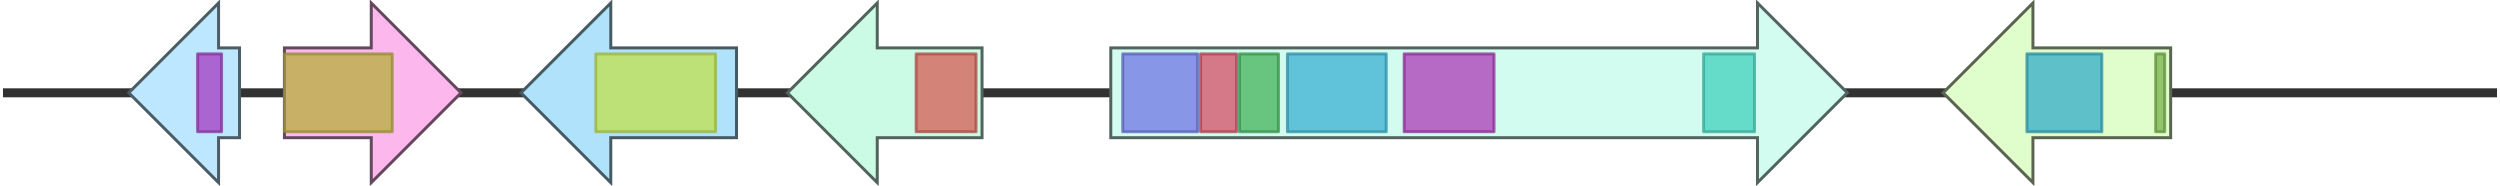 <svg version="1.1" baseProfile="full" xmlns="http://www.w3.org/2000/svg" width="835" height="62">
	<line x1="1" y1="31" x2="834" y2="31" style="stroke:rgb(50,50,50); stroke-width:3 "/>
	<g>
		<title>DEP1</title>
		<polygon class="DEP1" points="80,16 73,16 73,1 43,31 73,61 73,46 80,46" fill="rgb(188,231,254)" fill-opacity="1.0" stroke="rgb(75,92,101)" stroke-width="1" />
		<g>
			<title>PF11196</title>
			<rect class="PF11196" x="66" y="18" stroke-linejoin="round" width="8" height="26" fill="rgb(164,58,192)" stroke="rgb(131,46,153)" stroke-width="1" opacity="0.75" />
		</g>
	</g>
	<g>
		<title>DEP2</title>
		<polygon class="DEP2" points="95,16 124,16 124,1 154,31 124,61 124,46 95,46" fill="rgb(252,183,237)" fill-opacity="1.0" stroke="rgb(100,73,94)" stroke-width="1" />
		<g>
			<title>PF01494</title>
			<rect class="PF01494" x="95" y="18" stroke-linejoin="round" width="36" height="26" fill="rgb(182,175,59)" stroke="rgb(145,140,47)" stroke-width="1" opacity="0.75" />
		</g>
	</g>
	<g>
		<title>DEP3</title>
		<polygon class="DEP3" points="246,16 204,16 204,1 174,31 204,61 204,46 246,46" fill="rgb(176,227,251)" fill-opacity="1.0" stroke="rgb(70,90,100)" stroke-width="1" />
		<g>
			<title>PF07690</title>
			<rect class="PF07690" x="199" y="18" stroke-linejoin="round" width="40" height="26" fill="rgb(193,224,74)" stroke="rgb(154,179,59)" stroke-width="1" opacity="0.75" />
		</g>
	</g>
	<g>
		<title>DEP4</title>
		<polygon class="DEP4" points="328,16 293,16 293,1 263,31 293,61 293,46 328,46" fill="rgb(203,251,229)" fill-opacity="1.0" stroke="rgb(81,100,91)" stroke-width="1" />
		<g>
			<title>PF13738</title>
			<rect class="PF13738" x="306" y="18" stroke-linejoin="round" width="20" height="26" fill="rgb(213,91,84)" stroke="rgb(170,72,67)" stroke-width="1" opacity="0.75" />
		</g>
	</g>
	<g>
		<title>DEP5</title>
		<polygon class="DEP5" points="371,16 587,16 587,1 617,31 587,61 587,46 371,46" fill="rgb(209,252,239)" fill-opacity="1.0" stroke="rgb(83,100,95)" stroke-width="1" />
		<g>
			<title>PF00109</title>
			<rect class="PF00109" x="375" y="18" stroke-linejoin="round" width="25" height="26" fill="rgb(112,116,228)" stroke="rgb(89,92,182)" stroke-width="1" opacity="0.75" />
		</g>
		<g>
			<title>PF02801</title>
			<rect class="PF02801" x="401" y="18" stroke-linejoin="round" width="12" height="26" fill="rgb(215,78,102)" stroke="rgb(172,62,81)" stroke-width="1" opacity="0.75" />
		</g>
		<g>
			<title>PF16197</title>
			<rect class="PF16197" x="414" y="18" stroke-linejoin="round" width="13" height="26" fill="rgb(68,179,89)" stroke="rgb(54,143,71)" stroke-width="1" opacity="0.75" />
		</g>
		<g>
			<title>PF00698</title>
			<rect class="PF00698" x="430" y="18" stroke-linejoin="round" width="33" height="26" fill="rgb(59,176,209)" stroke="rgb(47,140,167)" stroke-width="1" opacity="0.75" />
		</g>
		<g>
			<title>PF14765</title>
			<rect class="PF14765" x="469" y="18" stroke-linejoin="round" width="30" height="26" fill="rgb(173,56,182)" stroke="rgb(138,44,145)" stroke-width="1" opacity="0.75" />
		</g>
		<g>
			<title>PF08659</title>
			<rect class="PF08659" x="569" y="18" stroke-linejoin="round" width="17" height="26" fill="rgb(66,209,188)" stroke="rgb(52,167,150)" stroke-width="1" opacity="0.75" />
		</g>
	</g>
	<g>
		<title>DEP6</title>
		<polygon class="DEP6" points="725,16 679,16 679,1 649,31 679,61 679,46 725,46" fill="rgb(223,254,203)" fill-opacity="1.0" stroke="rgb(89,101,81)" stroke-width="1" />
		<g>
			<title>PF04082</title>
			<rect class="PF04082" x="677" y="18" stroke-linejoin="round" width="25" height="26" fill="rgb(51,172,200)" stroke="rgb(40,137,160)" stroke-width="1" opacity="0.75" />
		</g>
		<g>
			<title>PF00172</title>
			<rect class="PF00172" x="720" y="18" stroke-linejoin="round" width="3" height="26" fill="rgb(121,178,76)" stroke="rgb(96,142,60)" stroke-width="1" opacity="0.75" />
		</g>
	</g>
</svg>
